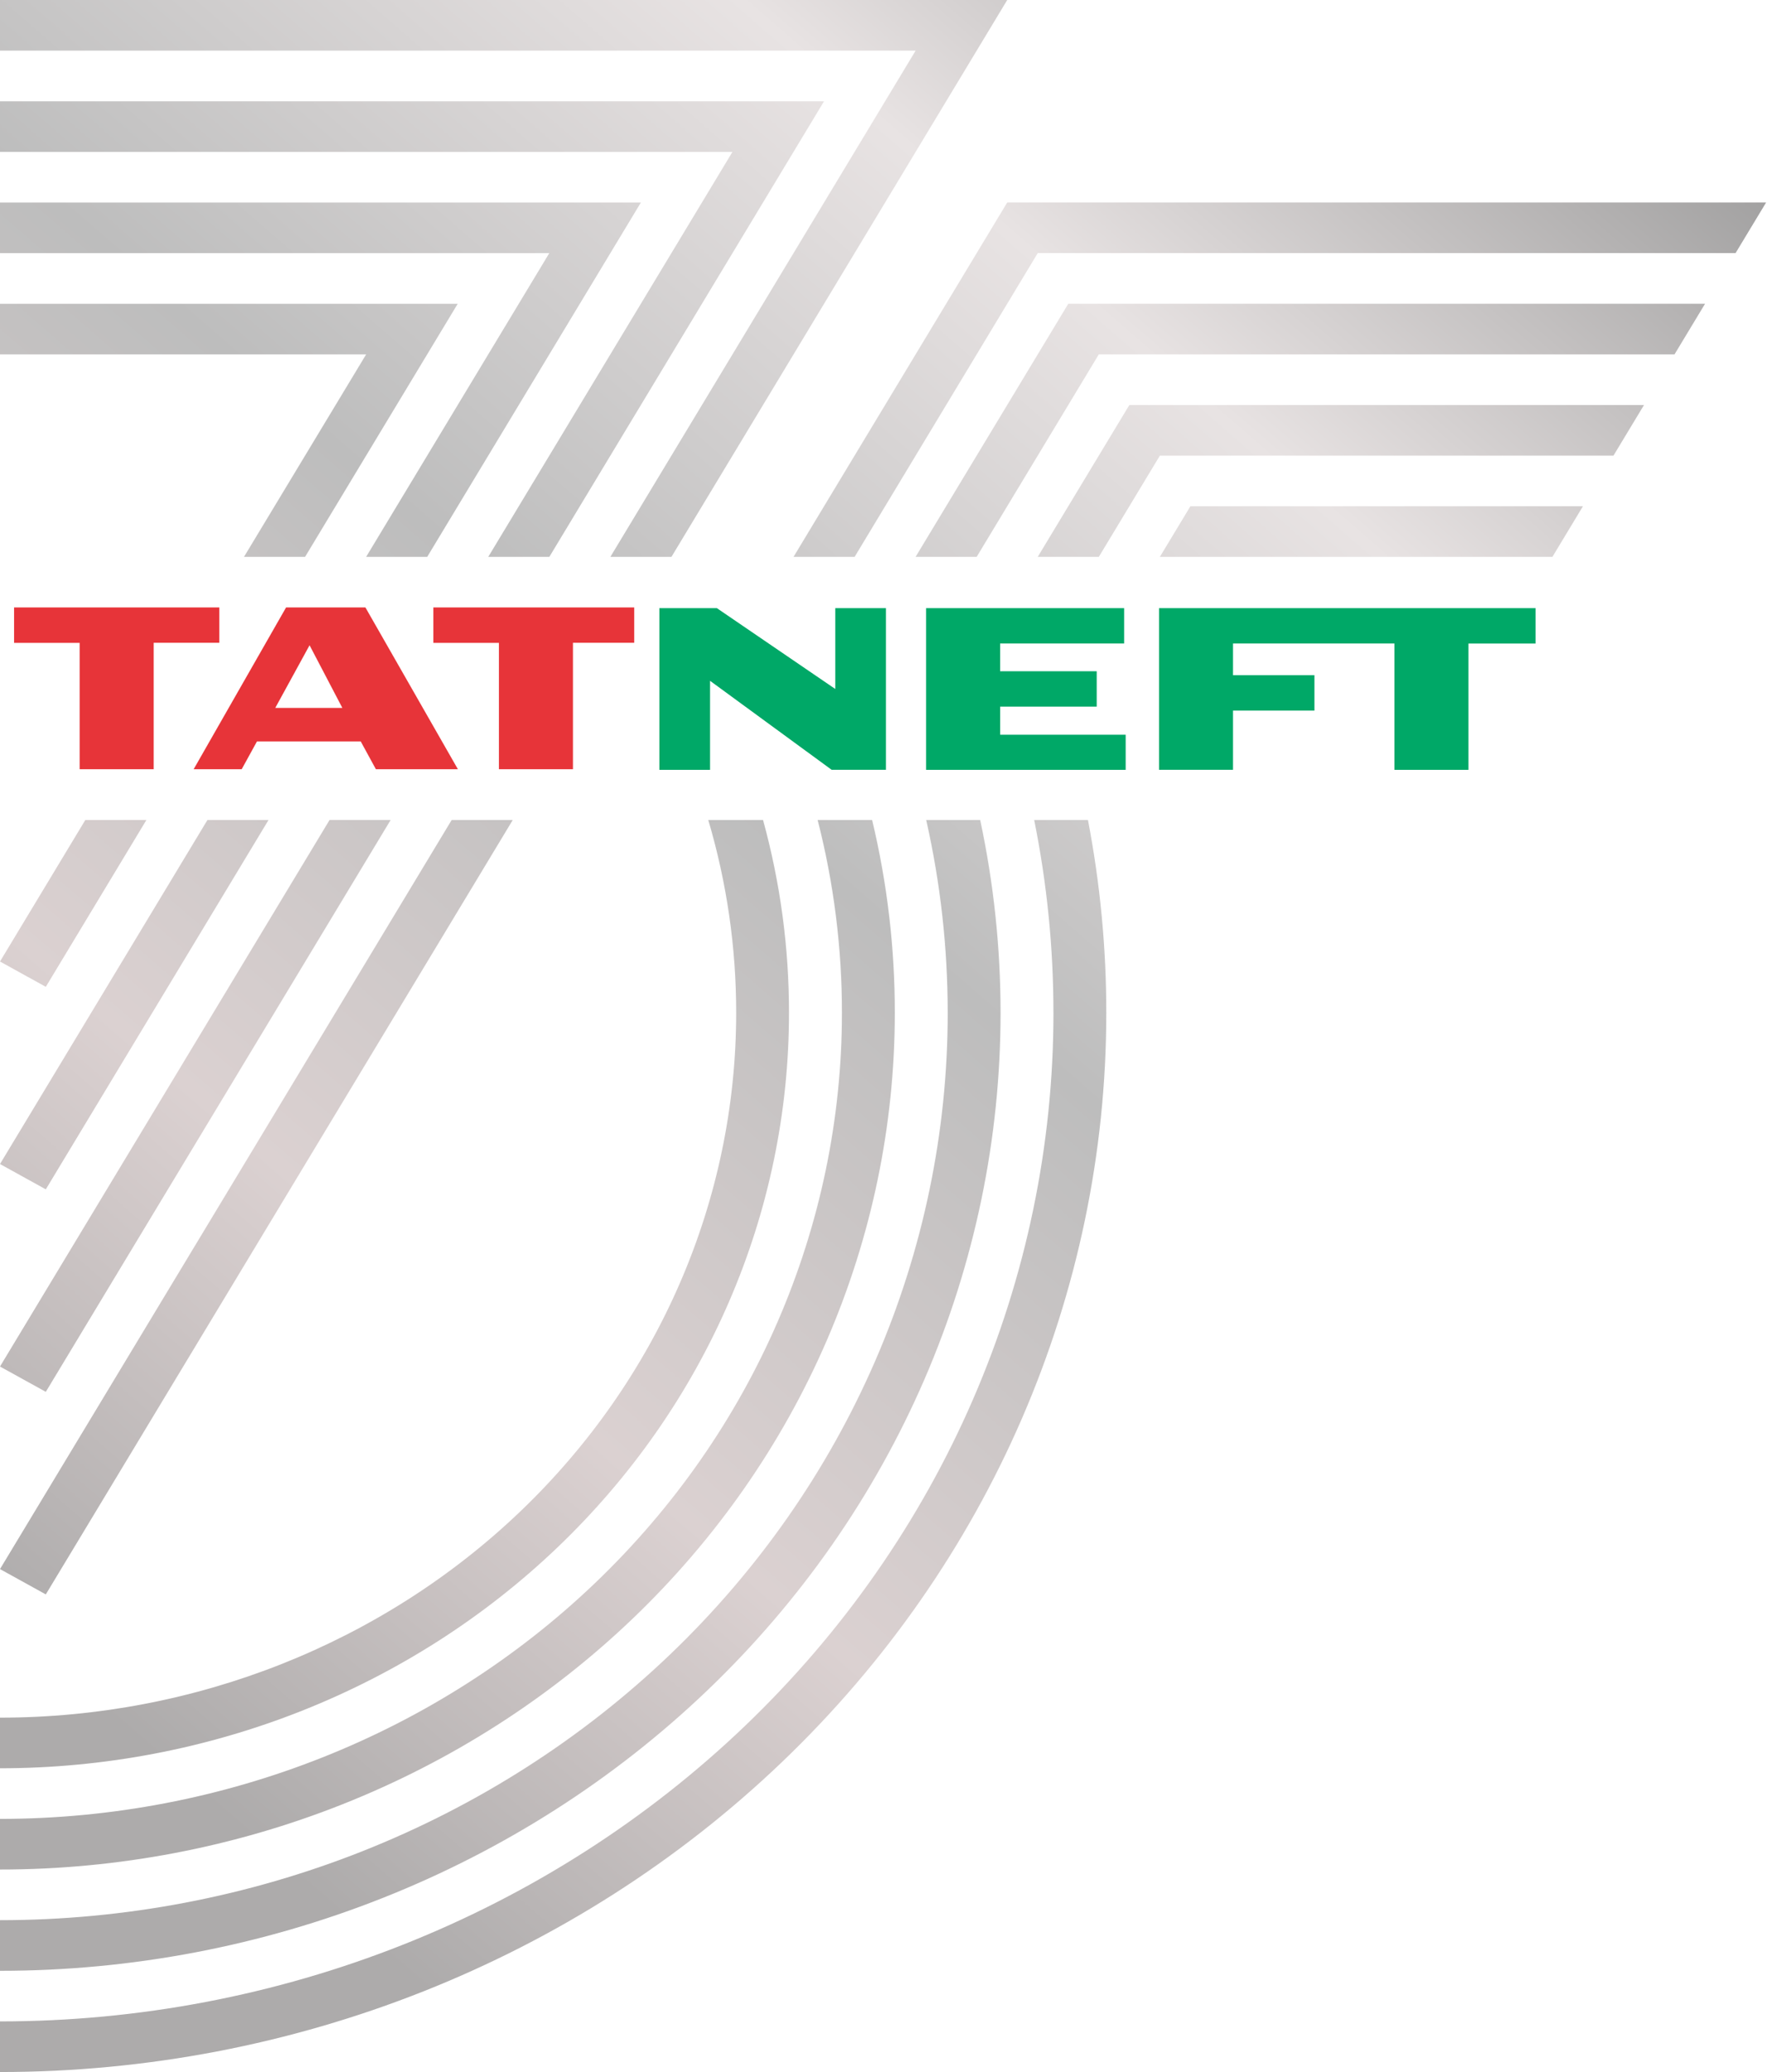 <svg width="406" height="476" viewBox="0 0 406 476" fill="none" xmlns="http://www.w3.org/2000/svg">
<path d="M70.093 127.932H56.058L84.128 81.413H0V69.788H105.165L70.093 127.932ZM147.254 46.523H0V58.151H126.21L84.124 127.932H98.159L147.254 46.523ZM0 313.929L10.526 319.743L89.754 188.378H75.719L0 313.929ZM0 220.887L10.526 226.701L33.633 188.385H19.598L0 220.887ZM0 360.462L10.526 366.277L117.808 188.385H103.773L0 360.462ZM0 267.41L10.526 273.224L61.692 188.385H47.657L0 267.41ZM189.34 23.261H0V34.89H168.295L112.183 127.932H126.218L189.34 23.261ZM231.429 0H0V11.629H210.385L140.241 127.932H154.276L231.429 0ZM162.74 188.385H175.328C179.295 202.841 181.297 217.726 181.285 232.673C181.287 255.463 176.599 278.03 167.489 299.085C158.379 320.141 145.026 339.273 128.192 355.388C111.358 371.504 91.373 384.287 69.378 393.009C47.382 401.731 23.808 406.22 0 406.22L0 394.591C44.861 394.591 87.885 377.532 119.606 347.166C151.328 316.801 169.149 275.616 169.149 232.673C169.161 217.698 167.004 202.793 162.74 188.385ZM238.443 58.14H398.781L405.799 46.511H231.429L182.326 127.932H196.361L238.443 58.14ZM193.449 232.673C193.448 281.785 173.066 328.885 136.788 363.612C100.509 398.339 51.305 417.849 0 417.849L0 429.481C26.999 429.481 53.734 424.391 78.679 414.5C103.623 404.609 126.288 390.113 145.379 371.837C164.471 353.562 179.615 331.866 189.947 307.988C200.279 284.11 205.597 258.518 205.597 232.673C205.613 217.769 203.865 202.912 200.389 188.385H187.87C191.585 202.879 193.458 217.749 193.449 232.673ZM252.47 81.413H384.75L391.767 69.78H245.457L210.369 127.932H224.404L252.47 81.413ZM266.505 104.67H370.723L377.74 93.041H259.488L238.435 127.932H252.47L266.505 104.67ZM217.753 232.676C217.754 260.05 212.121 287.155 201.178 312.445C190.236 337.734 174.196 360.713 153.976 380.069C133.755 399.425 109.75 414.778 83.331 425.253C56.912 435.728 28.596 441.118 0 441.117L0 452.75C30.191 452.75 60.087 447.057 87.98 435.997C115.873 424.937 141.217 408.726 162.565 388.29C183.913 367.854 200.847 343.593 212.4 316.892C223.952 290.191 229.898 261.573 229.897 232.673C229.9 217.797 228.333 202.959 225.219 188.385H212.813C216.101 202.938 217.756 217.784 217.749 232.673L217.753 232.676ZM242.049 232.676C242.049 263.103 235.787 293.233 223.623 321.343C211.459 349.454 193.629 374.996 171.153 396.511C148.677 418.026 121.993 435.092 92.627 446.736C63.261 458.379 31.786 464.372 0 464.371L0 476C67.415 476 132.069 450.364 179.739 404.732C227.409 359.1 254.189 297.21 254.189 232.676C254.194 217.822 252.784 202.999 249.979 188.389H237.624C240.57 202.982 242.05 217.81 242.045 232.673L242.049 232.676ZM356.692 127.932L363.709 116.303H273.515L266.497 127.932H356.692Z" fill="url(#paint0_linear_1_509)"/>
<path d="M266.308 139.703H352.829V147.834H337.404V176.858H320.392V147.823H283.308V155.111H302.016V163.242H283.308V176.847H266.308V139.703ZM229.805 168.783V162.34H251.989V154.202H229.797V147.823H258.291V139.703H212.789V176.858H258.642V168.783H229.805ZM191.919 139.703V158.276L164.707 139.703H151.503V176.858H163.148V156.401L191.089 176.847H203.56V139.703H191.919Z" fill="#00A867"/>
<path d="M50.394 139.55H3.235V147.685H18.299V176.709H35.311V147.67H50.394V139.55ZM63.255 162.628H78.661L71.128 148.233L63.255 162.613V162.628ZM83.962 139.55L105.206 176.709H86.366L82.886 170.33H59.042L55.534 176.709H44.497L65.73 139.55H83.962ZM145.723 139.55H99.571V147.685H114.634V176.709H131.646V147.67H145.723V139.55Z" fill="#E73439"/>
<defs>
<linearGradient id="paint0_linear_1_509" x1="353.666" y1="1.05589e-05" x2="17.468" y2="387.879" gradientUnits="userSpaceOnUse">
<stop stop-color="#A2A1A1"/>
<stop offset="0.234" stop-color="#E8E3E3"/>
<stop offset="0.504" stop-color="#BDBDBD"/>
<stop offset="0.764" stop-color="#DBD1D1"/>
<stop offset="1" stop-color="#ADABAB"/>
</linearGradient>
</defs>
</svg>
